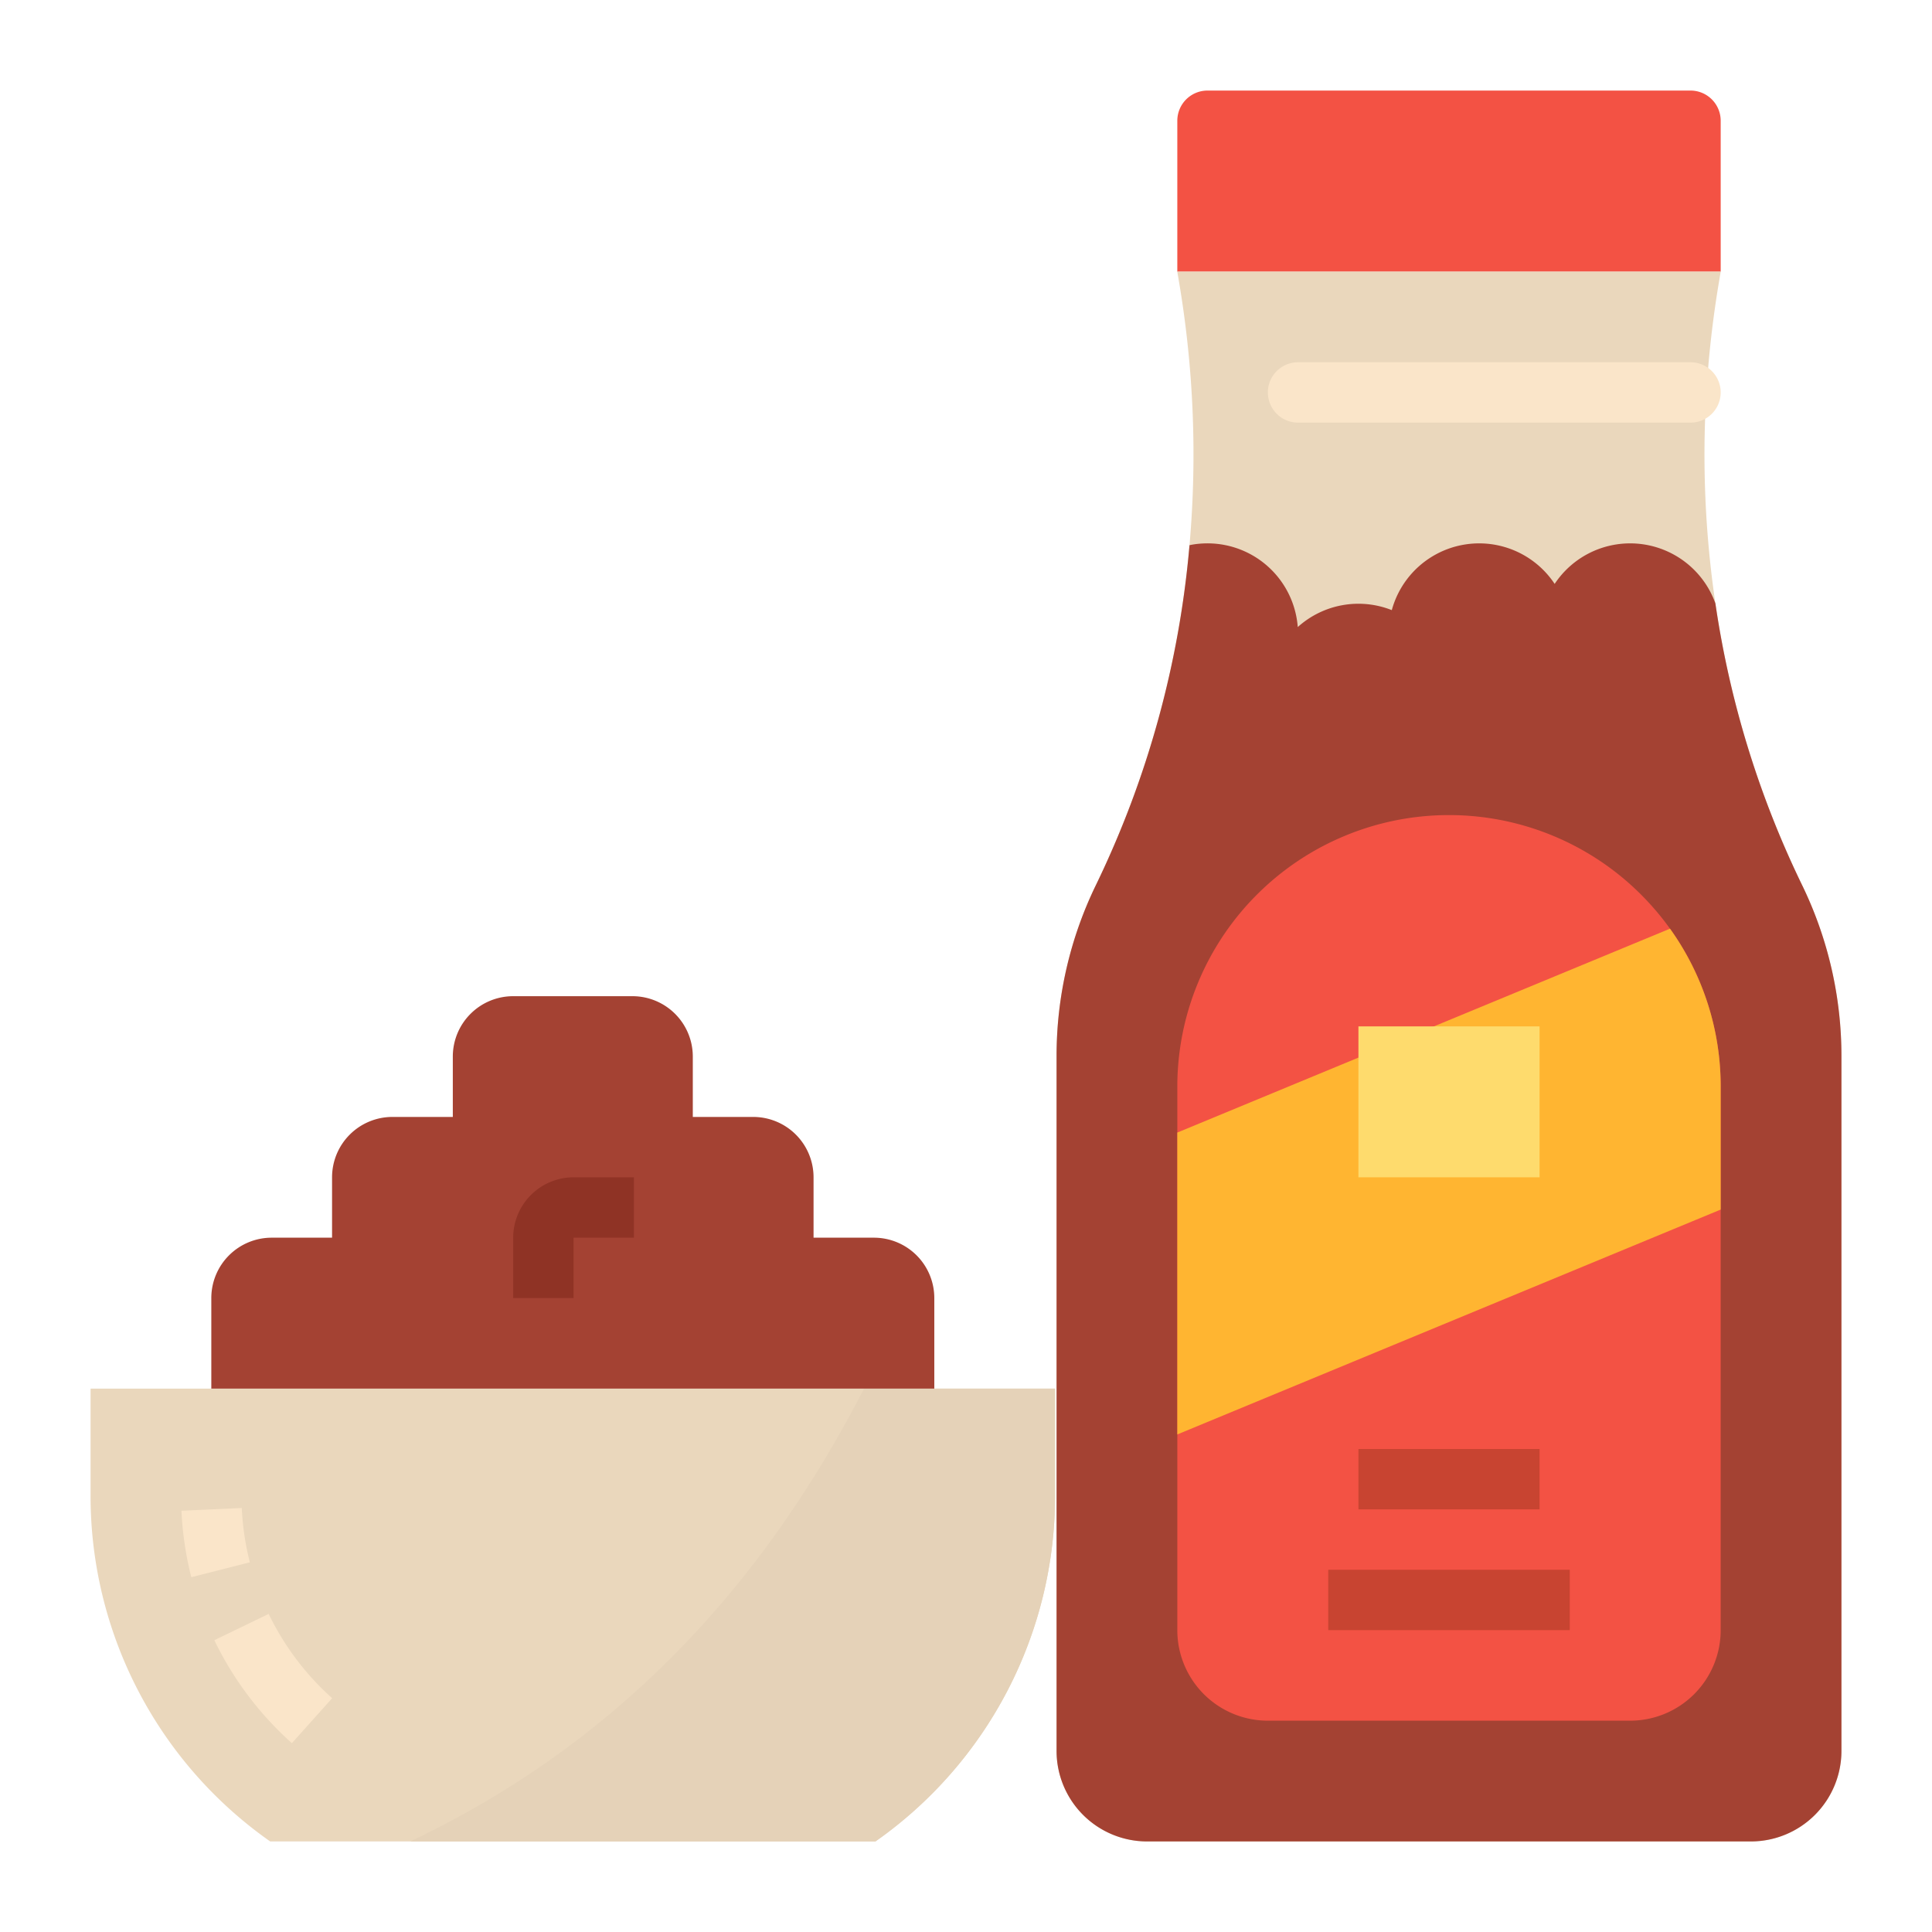 <svg height="512" viewBox="0 0 512 512" width="512" xmlns="http://www.w3.org/2000/svg"><g id="Flat"><path d="m320 24h128a8 8 0 0 1 8 8v40a0 0 0 0 1 0 0h-144a0 0 0 0 1 0 0v-40a8 8 0 0 1 8-8z" fill="#f35244"/><path d="m488 280v184a24 24 0 0 1 -24 24h-160a24 24 0 0 1 -24-24v-184a103.586 103.586 0 0 1 10.44-45.47 257.458 257.458 0 0 0 24.79-90.05 274.617 274.617 0 0 0 -2.72-69.44l-.51-3.04h144l-.51 3.04a278.017 278.017 0 0 0 -3.28 28.96 269.907 269.907 0 0 0 2.39 55.91 255.59 255.59 0 0 0 22.96 74.62 103.586 103.586 0 0 1 10.44 45.47z" fill="#ead7bc"/><path d="m448 112h-104a8 8 0 0 1 0-16h104a8 8 0 0 1 0 16z" fill="#fae5c9"/><path d="m488 280v184a24 24 0 0 1 -24 24h-160a24 24 0 0 1 -24-24v-184a103.586 103.586 0 0 1 10.44-45.47 257.458 257.458 0 0 0 24.79-90.05 21.022 21.022 0 0 1 2.88-.41 23.989 23.989 0 0 1 25.81 22.11 23.995 23.995 0 0 1 24.92-4.49 24 24 0 0 1 43.16-6.95 24 24 0 0 1 42.6 5.17 255.59 255.59 0 0 0 22.96 74.62 103.586 103.586 0 0 1 10.44 45.47z" fill="#a44233"/><path d="m456 288v144a24.006 24.006 0 0 1 -24 24h-96a24.006 24.006 0 0 1 -24-24v-144a72 72 0 0 1 122.91-50.91 73.314 73.314 0 0 1 7.66 9.02 71.722 71.722 0 0 1 13.43 41.89z" fill="#f35244"/><path d="m456 288v32.55l-144 59.59v-80l130.57-54.03a71.722 71.722 0 0 1 13.43 41.89z" fill="#ffb531"/><path d="m360 384h48v16h-48z" fill="#c84431"/><path d="m352 416h64v16h-64z" fill="#c84431"/><path d="m360 272h48v40h-48z" fill="#fedb6d"/><path d="m279.6 368v28.36a111.853 111.853 0 0 1 -47.6 91.64h-160.4a111.853 111.853 0 0 1 -47.6-91.64v-28.36z" fill="#ead7bc"/><path d="m279.6 368v28.36a111.853 111.853 0 0 1 -47.6 91.64h-123.27c51.06-24.3 91.05-63.33 120.25-120z" fill="#e5d2b8"/><path d="m50.7 417.97a87.92 87.92 0 0 1 -2.613-17.605l15.984-.73a71.945 71.945 0 0 0 2.139 14.395z" fill="#fae5c9"/><path d="m77.347 461.958a87.828 87.828 0 0 1 -20.547-27.286l14.4-6.972a71.946 71.946 0 0 0 16.822 22.341z" fill="#fae5c9"/><path d="m215.6 328v-16a16 16 0 0 0 -16-16h-16v-16a16 16 0 0 0 -16-16h-31.6a16 16 0 0 0 -16 16v16h-16a16 16 0 0 0 -16 16v16h-16a16 16 0 0 0 -16 16v24h191.6v-24a16 16 0 0 0 -16-16z" fill="#a44233"/><path d="m152 344h-16v-16a16.019 16.019 0 0 1 16-16h16v16h-16z" fill="#8f3325"/></g></svg>